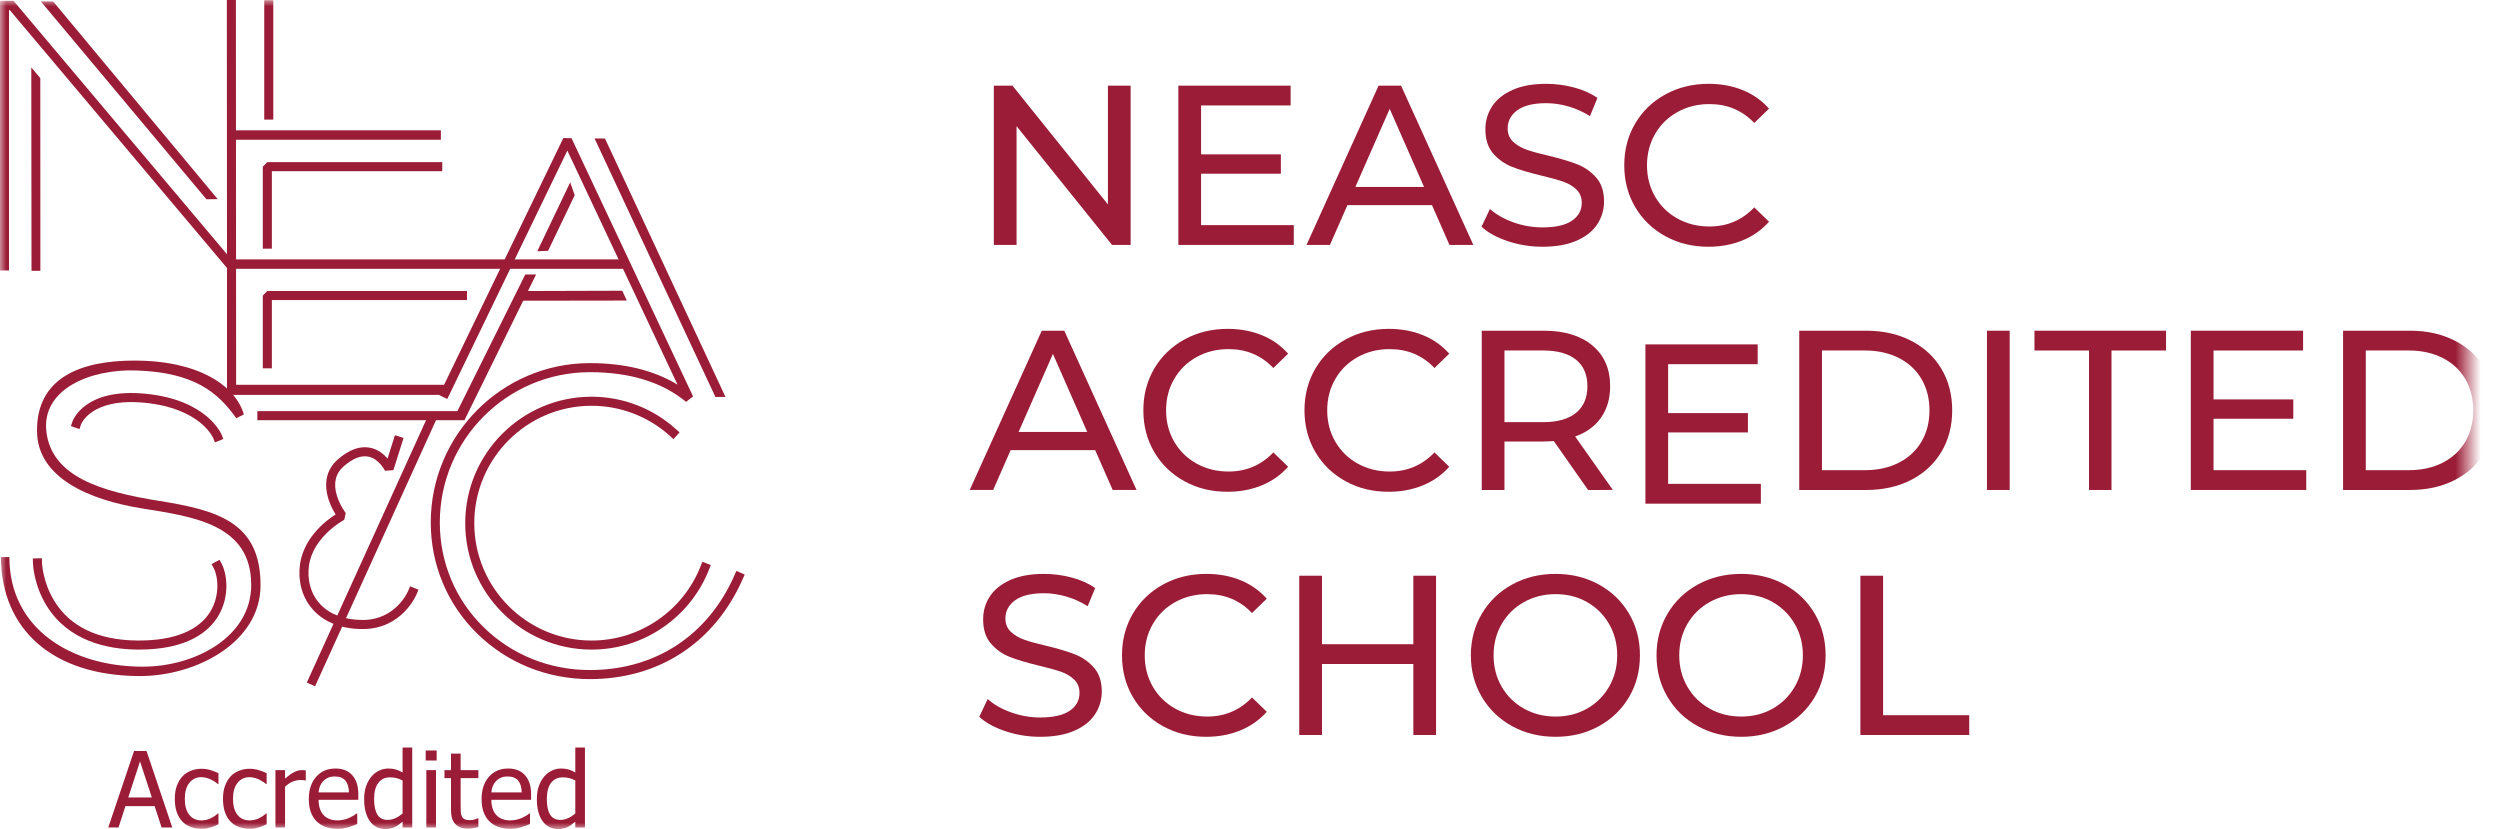<svg width="196" height="65" viewBox="0 0 196 65" fill="none" xmlns="http://www.w3.org/2000/svg">
<g clip-path="url(#clip0_256_1497)">
<path d="M10.978 59.691L11.903 62.519H10.057L10.978 59.691ZM10.508 58.88L8.488 64.875H9.292L9.835 63.2H12.124L12.668 64.875H13.507L11.489 58.88H10.508Z" fill="#9B1C36"/>
<mask id="mask0_256_1497" style="mask-type:luminance" maskUnits="userSpaceOnUse" x="0" y="0" width="194" height="65">
<path d="M193.498 0H0V65H193.498V0Z" fill="white"/>
</mask>
<g mask="url(#mask0_256_1497)">
<path d="M15.8 64.975C15.492 64.975 15.209 64.928 14.952 64.833C14.694 64.737 14.474 64.594 14.289 64.4C14.103 64.207 13.96 63.964 13.857 63.669C13.756 63.376 13.705 63.03 13.705 62.632C13.705 62.237 13.757 61.897 13.864 61.609C13.969 61.323 14.111 61.08 14.289 60.884C14.466 60.689 14.685 60.537 14.949 60.431C15.213 60.325 15.497 60.272 15.8 60.272C16.048 60.272 16.285 60.308 16.515 60.378C16.744 60.448 16.948 60.528 17.128 60.619V61.468H17.084C17.03 61.422 16.961 61.371 16.877 61.312C16.791 61.253 16.69 61.192 16.569 61.13C16.464 61.076 16.341 61.029 16.199 60.99C16.057 60.949 15.92 60.929 15.789 60.929C15.397 60.929 15.083 61.078 14.846 61.374C14.608 61.671 14.489 62.091 14.489 62.632C14.489 63.164 14.604 63.577 14.834 63.874C15.062 64.17 15.382 64.319 15.789 64.319C16.036 64.319 16.27 64.269 16.492 64.166C16.715 64.064 16.912 63.932 17.084 63.772H17.128V64.621C17.053 64.657 16.959 64.699 16.846 64.748C16.733 64.798 16.632 64.835 16.54 64.86C16.412 64.896 16.297 64.925 16.195 64.946C16.092 64.966 15.961 64.975 15.8 64.975Z" fill="#9B1C36"/>
</g>
<mask id="mask1_256_1497" style="mask-type:luminance" maskUnits="userSpaceOnUse" x="0" y="0" width="194" height="65">
<path d="M193.498 0H0V65H193.498V0Z" fill="white"/>
</mask>
<g mask="url(#mask1_256_1497)">
<path d="M19.578 64.975C19.269 64.975 18.987 64.928 18.73 64.833C18.472 64.737 18.251 64.594 18.066 64.4C17.881 64.207 17.737 63.964 17.635 63.669C17.534 63.376 17.482 63.03 17.482 62.632C17.482 62.237 17.535 61.897 17.641 61.609C17.748 61.323 17.888 61.08 18.066 60.884C18.243 60.689 18.462 60.537 18.727 60.431C18.991 60.325 19.275 60.272 19.578 60.272C19.825 60.272 20.063 60.308 20.293 60.378C20.521 60.448 20.726 60.528 20.905 60.619V61.468H20.862C20.808 61.422 20.738 61.371 20.654 61.312C20.57 61.253 20.467 61.192 20.347 61.13C20.241 61.076 20.118 61.029 19.976 60.99C19.834 60.949 19.698 60.929 19.566 60.929C19.175 60.929 18.86 61.078 18.623 61.374C18.386 61.671 18.267 62.091 18.267 62.632C18.267 63.164 18.381 63.577 18.611 63.874C18.84 64.17 19.159 64.319 19.566 64.319C19.813 64.319 20.047 64.269 20.27 64.166C20.492 64.064 20.69 63.932 20.862 63.772H20.905V64.621C20.83 64.657 20.737 64.699 20.624 64.748C20.511 64.798 20.41 64.835 20.318 64.86C20.189 64.896 20.075 64.925 19.972 64.946C19.871 64.966 19.738 64.975 19.578 64.975Z" fill="#9B1C36"/>
</g>
<mask id="mask2_256_1497" style="mask-type:luminance" maskUnits="userSpaceOnUse" x="0" y="0" width="194" height="65">
<path d="M193.498 0H0V65H193.498V0Z" fill="white"/>
</mask>
<g mask="url(#mask2_256_1497)">
<path d="M23.974 61.19H23.934C23.877 61.174 23.818 61.163 23.755 61.161C23.692 61.156 23.617 61.154 23.528 61.154C23.324 61.154 23.122 61.199 22.921 61.286C22.719 61.375 22.529 61.507 22.349 61.682V64.874H21.594V60.377H22.349V61.045C22.625 60.802 22.865 60.628 23.072 60.528C23.277 60.427 23.475 60.377 23.668 60.377C23.746 60.377 23.805 60.379 23.844 60.382C23.882 60.388 23.926 60.394 23.974 60.401V61.19Z" fill="#9B1C36"/>
</g>
<mask id="mask3_256_1497" style="mask-type:luminance" maskUnits="userSpaceOnUse" x="0" y="0" width="194" height="65">
<path d="M193.498 0H0V65H193.498V0Z" fill="white"/>
</mask>
<g mask="url(#mask3_256_1497)">
<path d="M26.472 64.979C25.756 64.979 25.199 64.777 24.803 64.373C24.408 63.969 24.211 63.395 24.211 62.651C24.211 61.919 24.403 61.336 24.786 60.902C25.17 60.468 25.671 60.252 26.291 60.252C26.569 60.252 26.816 60.291 27.03 60.373C27.244 60.453 27.432 60.58 27.594 60.751C27.754 60.923 27.878 61.133 27.963 61.381C28.05 61.629 28.092 61.934 28.092 62.293V62.704H24.979C24.979 63.227 25.111 63.628 25.373 63.905C25.636 64.181 25.999 64.319 26.462 64.319C26.629 64.319 26.792 64.299 26.951 64.263C27.112 64.225 27.255 64.177 27.384 64.118C27.52 64.056 27.636 63.995 27.731 63.939C27.824 63.88 27.901 63.827 27.963 63.776H28.008V64.601C27.92 64.636 27.809 64.68 27.678 64.731C27.546 64.783 27.428 64.825 27.323 64.855C27.176 64.894 27.043 64.926 26.924 64.947C26.804 64.969 26.653 64.979 26.472 64.979ZM27.356 62.124C27.351 61.921 27.326 61.743 27.284 61.596C27.241 61.449 27.179 61.324 27.099 61.221C27.011 61.109 26.896 61.024 26.758 60.964C26.62 60.906 26.449 60.877 26.246 60.877C26.045 60.877 25.874 60.906 25.733 60.966C25.591 61.027 25.464 61.115 25.348 61.231C25.237 61.349 25.15 61.479 25.091 61.623C25.033 61.767 24.995 61.934 24.979 62.124H27.356Z" fill="#9B1C36"/>
</g>
<mask id="mask4_256_1497" style="mask-type:luminance" maskUnits="userSpaceOnUse" x="0" y="0" width="194" height="65">
<path d="M193.498 0H0V65H193.498V0Z" fill="white"/>
</mask>
<g mask="url(#mask4_256_1497)">
<path d="M32.319 64.876H31.562V64.417C31.443 64.515 31.342 64.598 31.255 64.663C31.17 64.727 31.069 64.786 30.953 64.839C30.847 64.89 30.735 64.93 30.619 64.957C30.505 64.986 30.371 65.001 30.218 65.001C29.974 65.001 29.747 64.948 29.54 64.847C29.332 64.745 29.156 64.596 29.01 64.399C28.864 64.201 28.75 63.956 28.67 63.666C28.588 63.373 28.549 63.039 28.549 62.661C28.549 62.266 28.599 61.924 28.701 61.636C28.804 61.347 28.944 61.095 29.123 60.881C29.287 60.685 29.485 60.531 29.717 60.419C29.949 60.307 30.192 60.252 30.447 60.252C30.672 60.252 30.868 60.277 31.035 60.327C31.2 60.377 31.376 60.453 31.562 60.559V58.609H32.319V64.876ZM31.562 63.78V61.187C31.374 61.095 31.206 61.032 31.056 60.996C30.907 60.962 30.747 60.945 30.571 60.945C30.183 60.945 29.878 61.091 29.659 61.382C29.438 61.674 29.329 62.093 29.329 62.645C29.329 63.173 29.413 63.577 29.583 63.859C29.751 64.139 30.023 64.28 30.395 64.28C30.593 64.28 30.793 64.235 30.994 64.144C31.195 64.055 31.384 63.932 31.562 63.78Z" fill="#9B1C36"/>
</g>
<mask id="mask5_256_1497" style="mask-type:luminance" maskUnits="userSpaceOnUse" x="0" y="0" width="194" height="65">
<path d="M193.498 0H0V65H193.498V0Z" fill="white"/>
</mask>
<g mask="url(#mask5_256_1497)">
<path d="M34.234 59.623H33.375V58.838H34.234V59.623ZM34.182 64.874H33.425V60.377H34.182V64.874Z" fill="#9B1C36"/>
</g>
<mask id="mask6_256_1497" style="mask-type:luminance" maskUnits="userSpaceOnUse" x="0" y="0" width="194" height="65">
<path d="M193.498 0H0V65H193.498V0Z" fill="white"/>
</mask>
<g mask="url(#mask6_256_1497)">
<path d="M36.668 64.964C36.255 64.964 35.934 64.847 35.702 64.612C35.472 64.377 35.357 64.005 35.357 63.499V61.006H34.846V60.377H35.357V59.084H36.114V60.377H37.505V61.006H36.114V63.144C36.114 63.372 36.116 63.549 36.126 63.671C36.132 63.796 36.164 63.91 36.217 64.018C36.264 64.112 36.337 64.181 36.438 64.23C36.541 64.276 36.678 64.3 36.853 64.3C36.977 64.3 37.095 64.281 37.211 64.246C37.326 64.209 37.409 64.178 37.46 64.153H37.505V64.835C37.363 64.876 37.219 64.906 37.071 64.93C36.927 64.952 36.791 64.964 36.668 64.964Z" fill="#9B1C36"/>
</g>
<mask id="mask7_256_1497" style="mask-type:luminance" maskUnits="userSpaceOnUse" x="0" y="0" width="194" height="65">
<path d="M193.498 0H0V65H193.498V0Z" fill="white"/>
</mask>
<g mask="url(#mask7_256_1497)">
<path d="M40.016 64.979C39.3 64.979 38.744 64.777 38.349 64.373C37.953 63.969 37.756 63.395 37.756 62.651C37.756 61.919 37.947 61.336 38.33 60.902C38.714 60.468 39.216 60.252 39.835 60.252C40.113 60.252 40.36 60.291 40.575 60.373C40.79 60.453 40.978 60.58 41.138 60.751C41.298 60.923 41.422 61.133 41.508 61.381C41.594 61.629 41.637 61.934 41.637 62.293V62.704H38.523C38.523 63.227 38.655 63.628 38.917 63.905C39.18 64.181 39.543 64.319 40.008 64.319C40.173 64.319 40.336 64.299 40.497 64.263C40.656 64.225 40.8 64.177 40.929 64.118C41.066 64.056 41.181 63.995 41.275 63.939C41.369 63.88 41.447 63.827 41.508 63.776H41.553V64.601C41.464 64.636 41.353 64.68 41.222 64.731C41.091 64.783 40.974 64.825 40.868 64.855C40.72 64.894 40.588 64.926 40.468 64.947C40.348 64.969 40.197 64.979 40.016 64.979ZM40.9 62.124C40.895 61.921 40.871 61.743 40.829 61.596C40.785 61.449 40.723 61.324 40.642 61.221C40.555 61.109 40.442 61.024 40.303 60.964C40.166 60.906 39.994 60.877 39.79 60.877C39.59 60.877 39.418 60.906 39.278 60.966C39.137 61.027 39.009 61.115 38.894 61.231C38.781 61.349 38.696 61.479 38.636 61.623C38.577 61.767 38.539 61.934 38.523 62.124H40.9Z" fill="#9B1C36"/>
</g>
<mask id="mask8_256_1497" style="mask-type:luminance" maskUnits="userSpaceOnUse" x="0" y="0" width="194" height="65">
<path d="M193.498 0H0V65H193.498V0Z" fill="white"/>
</mask>
<g mask="url(#mask8_256_1497)">
<path d="M45.859 64.876H45.103V64.417C44.984 64.515 44.883 64.598 44.796 64.663C44.711 64.727 44.61 64.786 44.495 64.839C44.388 64.89 44.276 64.93 44.162 64.957C44.046 64.986 43.912 65.001 43.76 65.001C43.515 65.001 43.289 64.948 43.082 64.847C42.873 64.745 42.697 64.596 42.553 64.399C42.405 64.201 42.291 63.956 42.211 63.666C42.129 63.373 42.09 63.039 42.09 62.661C42.09 62.266 42.141 61.924 42.242 61.636C42.345 61.347 42.485 61.095 42.665 60.881C42.828 60.685 43.027 60.531 43.259 60.419C43.49 60.307 43.733 60.252 43.988 60.252C44.215 60.252 44.409 60.277 44.576 60.327C44.741 60.377 44.918 60.453 45.103 60.559V58.609H45.859V64.876ZM45.103 63.78V61.187C44.915 61.095 44.747 61.032 44.599 60.996C44.45 60.962 44.288 60.945 44.114 60.945C43.725 60.945 43.42 61.091 43.2 61.382C42.98 61.674 42.871 62.093 42.871 62.645C42.871 63.173 42.955 63.577 43.124 63.859C43.292 64.139 43.565 64.28 43.936 64.28C44.135 64.28 44.334 64.235 44.536 64.144C44.736 64.055 44.925 63.932 45.103 63.78Z" fill="#9B1C36"/>
</g>
<mask id="mask9_256_1497" style="mask-type:luminance" maskUnits="userSpaceOnUse" x="-32" y="-3" width="66" height="194">
<path d="M33.596 190.899L33.478 -2.823L-31.447 -2.784L-31.329 190.938L33.596 190.899Z" fill="white"/>
</mask>
<g mask="url(#mask9_256_1497)">
<path d="M18.513 30.715L18.494 0L17.784 0L17.803 30.716L18.513 30.715Z" fill="#9B1C36"/>
</g>
<mask id="mask10_256_1497" style="mask-type:luminance" maskUnits="userSpaceOnUse" x="0" y="0" width="194" height="65">
<path d="M193.498 0H0V65H193.498V0Z" fill="white"/>
</mask>
<g mask="url(#mask10_256_1497)">
<path d="M28.435 49.317C26.834 49.317 25.514 48.823 24.617 47.886C23.82 47.054 23.426 45.948 23.479 44.686C23.578 42.318 25.506 40.844 26.313 40.329C25.627 39.252 24.988 37.33 26.476 36.027C27.364 35.248 28.224 34.938 29.031 35.105C29.639 35.231 30.088 35.607 30.385 35.951L30.962 34.121L31.639 34.334L30.842 36.862L30.183 36.907C30.179 36.899 29.724 35.972 28.883 35.8C28.306 35.683 27.654 35.939 26.944 36.562C26.295 37.13 26.118 37.905 26.415 38.866C26.653 39.631 27.1 40.217 27.105 40.223L26.988 40.755C26.982 40.758 26.294 41.122 25.606 41.802C24.709 42.688 24.232 43.669 24.188 44.715C24.144 45.779 24.469 46.705 25.129 47.394C25.889 48.188 27.032 48.606 28.435 48.606C31.028 48.606 31.977 46.386 32.017 46.292L32.152 45.965L32.807 46.233L32.673 46.562C32.627 46.674 31.514 49.317 28.435 49.317ZM21.427 9.379H20.717V0.017H21.427V9.379Z" fill="#9B1C36"/>
</g>
<mask id="mask11_256_1497" style="mask-type:luminance" maskUnits="userSpaceOnUse" x="0" y="0" width="194" height="65">
<path d="M193.498 0H0V65H193.498V0Z" fill="white"/>
</mask>
<g mask="url(#mask11_256_1497)">
<path d="M36.389 32.942H20.176V32.231H36.389V32.942ZM21.314 28.879H20.604V23.168L20.959 22.813H36.611V23.524H21.314V28.879ZM21.314 19.494H20.604V13.066L20.959 12.711H34.675V13.421H21.314V19.494Z" fill="#9B1C36"/>
</g>
<mask id="mask12_256_1497" style="mask-type:luminance" maskUnits="userSpaceOnUse" x="0" y="0" width="194" height="65">
<path d="M193.498 0H0V65H193.498V0Z" fill="white"/>
</mask>
<g mask="url(#mask12_256_1497)">
<path d="M24.7 53.806L24.054 53.512L33.578 32.557L34.224 32.851L24.7 53.806ZM10.906 50.928C10.841 50.928 10.777 50.927 10.711 50.926C8.446 50.898 5.385 50.281 3.663 47.502C2.633 45.84 2.584 44.206 2.582 44.138L2.574 43.783L3.284 43.766L3.292 44.121C3.293 44.136 3.343 45.654 4.282 47.153C5.532 49.148 7.697 50.178 10.72 50.216C10.782 50.216 10.844 50.217 10.905 50.217C13.66 50.217 15.59 49.433 16.492 47.945C17.256 46.686 17.104 45.194 16.752 44.537L16.585 44.223L17.211 43.888L17.378 44.201C17.779 44.952 18.059 46.732 17.099 48.313C16.372 49.512 14.707 50.927 10.906 50.928ZM16.854 34.684L16.72 34.355C16.68 34.261 15.68 32.012 11.377 31.58C7.107 31.153 6.351 33.276 6.344 33.298L6.232 33.635L5.559 33.41L5.671 33.073C5.707 32.963 6.62 30.389 11.448 30.873C16.206 31.351 17.331 33.975 17.377 34.086L17.511 34.415L16.854 34.684Z" fill="#9B1C36"/>
</g>
<mask id="mask13_256_1497" style="mask-type:luminance" maskUnits="userSpaceOnUse" x="0" y="0" width="194" height="65">
<path d="M193.498 0H0V65H193.498V0Z" fill="white"/>
</mask>
<g mask="url(#mask13_256_1497)">
<path d="M46.376 50.928C40.915 50.928 36.473 46.482 36.473 41.017C36.473 35.55 40.915 31.102 46.376 31.102C48.836 31.102 51.194 32.012 53.015 33.664L53.278 33.902L52.801 34.429L52.538 34.19C50.848 32.658 48.66 31.813 46.376 31.813C41.306 31.813 37.183 35.942 37.183 41.017C37.183 46.09 41.306 50.218 46.376 50.218C48.26 50.218 50.071 49.651 51.612 48.578C53.12 47.529 54.269 46.074 54.936 44.37L55.066 44.039L55.726 44.299L55.597 44.629C54.878 46.465 53.641 48.032 52.018 49.161C50.356 50.317 48.406 50.928 46.376 50.928Z" fill="#9B1C36"/>
</g>
<mask id="mask14_256_1497" style="mask-type:luminance" maskUnits="userSpaceOnUse" x="0" y="0" width="194" height="65">
<path d="M193.498 0H0V65H193.498V0Z" fill="white"/>
</mask>
<g mask="url(#mask14_256_1497)">
<path d="M17.96 21.204L0.775 0.801H0.706V21.204H0V0.061H1.058L18.242 20.463" fill="#9B1C36"/>
</g>
<mask id="mask15_256_1497" style="mask-type:luminance" maskUnits="userSpaceOnUse" x="0" y="0" width="194" height="65">
<path d="M193.498 0H0V65H193.498V0Z" fill="white"/>
</mask>
<g mask="url(#mask15_256_1497)">
<path d="M18.4 30.167H35.212V30.959H17.803V10.218H34.565V10.957H18.4V20.337H49.072V21.075H18.4V30.167Z" fill="#9B1C36"/>
</g>
<mask id="mask16_256_1497" style="mask-type:luminance" maskUnits="userSpaceOnUse" x="0" y="0" width="194" height="65">
<path d="M193.498 0H0V65H193.498V0Z" fill="white"/>
</mask>
<g mask="url(#mask16_256_1497)">
<path d="M18.524 32.788C17.067 30.732 15.197 29.197 10.685 29.044C6.986 28.919 3.251 30.566 3.636 33.84C4.052 37.385 7.945 38.544 12.46 39.267C17.091 40.008 20.427 40.958 20.427 45.89C20.427 50.359 15.375 53.028 10.905 53.004C4.143 52.967 0.107 49.376 0.07 43.673H0.736C0.736 49.333 5.629 52.267 11.197 52.267C15.299 52.267 19.695 49.927 19.695 45.858C19.695 41.091 15.14 40.505 11.127 39.859C6.968 39.19 2.953 37.458 2.903 33.84C2.844 29.603 6.324 28.27 10.536 28.27C15.664 28.27 18.485 30.293 19.117 32.49L18.524 32.788Z" fill="#9B1C36"/>
</g>
<mask id="mask17_256_1497" style="mask-type:luminance" maskUnits="userSpaceOnUse" x="0" y="0" width="194" height="65">
<path d="M193.498 0H0V65H193.498V0Z" fill="white"/>
</mask>
<g mask="url(#mask17_256_1497)">
<path d="M46.248 53.242C42.904 53.242 39.772 51.981 37.429 49.691C35.071 47.386 33.772 44.286 33.772 40.961C33.772 34.073 39.368 28.469 46.248 28.469C48.971 28.469 51.275 29.036 53.118 30.157L44.48 11.806L35.066 31.28L34.428 30.97L44.164 10.826L44.805 10.829L54.337 31.079L53.789 31.505C51.924 29.962 49.387 29.179 46.248 29.179C39.76 29.179 34.481 34.465 34.481 40.961C34.481 44.093 35.704 47.013 37.925 49.183C40.134 51.342 43.09 52.531 46.248 52.531C51.379 52.531 55.514 49.816 57.592 45.083L57.735 44.757L58.384 45.043L58.242 45.368C56.045 50.372 51.674 53.242 46.248 53.242Z" fill="#9B1C36"/>
</g>
<mask id="mask18_256_1497" style="mask-type:luminance" maskUnits="userSpaceOnUse" x="0" y="0" width="194" height="65">
<path d="M193.498 0H0V65H193.498V0Z" fill="white"/>
</mask>
<g mask="url(#mask18_256_1497)">
<path d="M3.165 21.229H2.47L2.453 5.284L3.16 6.126L3.165 21.229Z" fill="#9B1C36"/>
</g>
<mask id="mask19_256_1497" style="mask-type:luminance" maskUnits="userSpaceOnUse" x="0" y="0" width="194" height="65">
<path d="M193.498 0H0V65H193.498V0Z" fill="white"/>
</mask>
<g mask="url(#mask19_256_1497)">
<path d="M17.068 15.612L16.185 15.623L3.201 0.111L4.165 0.113L17.068 15.612Z" fill="#9B1C36"/>
</g>
<mask id="mask20_256_1497" style="mask-type:luminance" maskUnits="userSpaceOnUse" x="0" y="0" width="194" height="65">
<path d="M193.498 0H0V65H193.498V0Z" fill="white"/>
</mask>
<g mask="url(#mask20_256_1497)">
<path d="M42.969 19.665L42.123 19.697L44.703 14.298L45.057 15.304L42.969 19.665Z" fill="#9B1C36"/>
</g>
<mask id="mask21_256_1497" style="mask-type:luminance" maskUnits="userSpaceOnUse" x="0" y="0" width="194" height="65">
<path d="M193.498 0H0V65H193.498V0Z" fill="white"/>
</mask>
<g mask="url(#mask21_256_1497)">
<path d="M36.408 32.955L35.842 32.267L41.181 21.52H42.029L36.408 32.955Z" fill="#9B1C36"/>
</g>
<mask id="mask22_256_1497" style="mask-type:luminance" maskUnits="userSpaceOnUse" x="0" y="0" width="194" height="65">
<path d="M193.498 0H0V65H193.498V0Z" fill="white"/>
</mask>
<g mask="url(#mask22_256_1497)">
<path d="M48.786 22.793L49.142 23.563L40.389 23.576L40.591 22.818L48.786 22.793Z" fill="#9B1C36"/>
</g>
<mask id="mask23_256_1497" style="mask-type:luminance" maskUnits="userSpaceOnUse" x="0" y="0" width="194" height="65">
<path d="M193.498 0H0V65H193.498V0Z" fill="white"/>
</mask>
<g mask="url(#mask23_256_1497)">
<path d="M56.878 31.119L56.089 31.123L46.613 10.852L47.431 10.861L56.878 31.119Z" fill="#9B1C36"/>
</g>
<mask id="mask24_256_1497" style="mask-type:luminance" maskUnits="userSpaceOnUse" x="0" y="0" width="194" height="65">
<path d="M193.498 0H0V65H193.498V0Z" fill="white"/>
</mask>
<g mask="url(#mask24_256_1497)">
<path d="M88.642 6.715V19.201H87.181L79.698 9.89V19.201H77.916V6.715H79.377L86.861 16.026V6.715H88.642Z" fill="#9B1C36"/>
<path d="M101.434 17.65V19.202H92.383V6.715H101.185V8.267H94.165V12.102H100.419V13.618H94.165V17.65H101.434Z" fill="#9B1C36"/>
<path d="M112.267 16.081H105.639L104.267 19.202H102.432L108.08 6.716H109.844L115.51 19.202H113.639L112.267 16.081ZM111.643 14.653L108.953 8.535L106.262 14.653H111.643Z" fill="#9B1C36"/>
<path d="M118.211 18.907C117.337 18.616 116.652 18.238 116.153 17.774L116.812 16.383C117.287 16.811 117.896 17.159 118.638 17.427C119.38 17.694 120.144 17.828 120.928 17.828C121.961 17.828 122.733 17.652 123.244 17.301C123.755 16.951 124.01 16.484 124.01 15.901C124.01 15.473 123.87 15.125 123.591 14.858C123.312 14.59 122.968 14.385 122.558 14.242C122.148 14.099 121.569 13.939 120.821 13.761C119.882 13.535 119.125 13.309 118.549 13.083C117.973 12.857 117.48 12.509 117.07 12.04C116.66 11.57 116.455 10.937 116.455 10.14C116.455 9.474 116.63 8.873 116.981 8.338C117.331 7.803 117.863 7.375 118.576 7.054C119.288 6.733 120.173 6.572 121.23 6.572C121.967 6.572 122.692 6.668 123.404 6.858C124.117 7.048 124.729 7.321 125.24 7.678L124.652 9.105C124.129 8.773 123.571 8.52 122.977 8.347C122.383 8.175 121.801 8.089 121.23 8.089C120.221 8.089 119.464 8.273 118.959 8.642C118.454 9.01 118.201 9.486 118.201 10.069C118.201 10.497 118.344 10.845 118.629 11.112C118.914 11.38 119.267 11.588 119.689 11.737C120.111 11.885 120.684 12.043 121.408 12.209C122.346 12.435 123.101 12.662 123.671 12.887C124.241 13.113 124.732 13.458 125.142 13.922C125.551 14.385 125.756 15.01 125.756 15.794C125.756 16.449 125.578 17.046 125.222 17.587C124.865 18.129 124.325 18.557 123.6 18.872C122.876 19.187 121.985 19.345 120.928 19.345C119.989 19.344 119.084 19.198 118.211 18.907Z" fill="#9B1C36"/>
<path d="M130.558 18.515C129.554 17.962 128.768 17.201 128.197 16.232C127.627 15.263 127.342 14.171 127.342 12.959C127.342 11.745 127.627 10.655 128.197 9.685C128.768 8.716 129.557 7.955 130.567 7.402C131.576 6.849 132.705 6.572 133.952 6.572C134.926 6.572 135.817 6.736 136.625 7.063C137.433 7.39 138.121 7.874 138.692 8.517L137.534 9.641C136.595 8.654 135.425 8.16 134.024 8.16C133.097 8.16 132.259 8.368 131.511 8.784C130.763 9.201 130.178 9.775 129.756 10.506C129.335 11.237 129.124 12.055 129.124 12.959C129.124 13.863 129.335 14.68 129.756 15.411C130.178 16.143 130.763 16.717 131.511 17.133C132.259 17.549 133.097 17.757 134.024 17.757C135.413 17.757 136.583 17.258 137.534 16.259L138.692 17.383C138.121 18.025 137.43 18.513 136.616 18.845C135.803 19.179 134.908 19.345 133.935 19.345C132.687 19.344 131.562 19.068 130.558 18.515Z" fill="#9B1C36"/>
</g>
<mask id="mask25_256_1497" style="mask-type:luminance" maskUnits="userSpaceOnUse" x="0" y="0" width="194" height="65">
<path d="M193.498 0H0V65H193.498V0Z" fill="white"/>
</mask>
<g mask="url(#mask25_256_1497)">
<path d="M85.863 35.292H79.234L77.863 38.413H76.027L81.675 25.927H83.439L89.105 38.413H87.234L85.863 35.292ZM85.239 33.864L82.549 27.746L79.858 33.864H85.239Z" fill="#9B1C36"/>
<path d="M92.855 37.726C91.851 37.173 91.064 36.412 90.494 35.443C89.924 34.474 89.639 33.382 89.639 32.169C89.639 30.956 89.924 29.866 90.494 28.896C91.064 27.927 91.854 27.166 92.864 26.613C93.873 26.06 95.002 25.783 96.249 25.783C97.223 25.783 98.114 25.947 98.922 26.274C99.729 26.601 100.418 27.085 100.988 27.728L99.83 28.852C98.892 27.864 97.722 27.371 96.32 27.371C95.394 27.371 94.556 27.579 93.808 27.995C93.06 28.412 92.475 28.985 92.053 29.717C91.631 30.448 91.421 31.266 91.421 32.17C91.421 33.074 91.631 33.891 92.053 34.622C92.475 35.354 93.06 35.928 93.808 36.344C94.556 36.76 95.394 36.968 96.32 36.968C97.71 36.968 98.88 36.468 99.83 35.47L100.988 36.593C100.418 37.236 99.726 37.723 98.913 38.056C98.099 38.389 97.205 38.555 96.231 38.555C94.984 38.555 93.858 38.279 92.855 37.726Z" fill="#9B1C36"/>
<path d="M105.488 37.726C104.484 37.173 103.697 36.412 103.127 35.443C102.557 34.474 102.271 33.382 102.271 32.169C102.271 30.956 102.557 29.866 103.127 28.896C103.697 27.927 104.487 27.166 105.496 26.613C106.506 26.06 107.634 25.783 108.882 25.783C109.856 25.783 110.747 25.947 111.554 26.274C112.362 26.601 113.051 27.085 113.621 27.728L112.463 28.852C111.525 27.864 110.355 27.371 108.953 27.371C108.027 27.371 107.189 27.579 106.441 27.995C105.693 28.412 105.108 28.985 104.686 29.717C104.264 30.448 104.053 31.266 104.053 32.17C104.053 33.074 104.264 33.891 104.686 34.622C105.108 35.354 105.693 35.928 106.441 36.344C107.189 36.76 108.027 36.968 108.953 36.968C110.343 36.968 111.512 36.468 112.463 35.47L113.621 36.593C113.051 37.236 112.359 37.723 111.546 38.056C110.732 38.389 109.838 38.555 108.864 38.555C107.617 38.555 106.491 38.279 105.488 37.726Z" fill="#9B1C36"/>
<path d="M124.506 38.414L121.816 34.578C121.483 34.602 121.222 34.614 121.032 34.614H117.95V38.414H116.168V25.927H121.032C122.647 25.927 123.919 26.313 124.845 27.086C125.771 27.859 126.235 28.923 126.235 30.279C126.235 31.242 125.997 32.063 125.522 32.741C125.047 33.419 124.37 33.912 123.491 34.221L126.449 38.413L124.506 38.414ZM123.562 32.366C124.156 31.879 124.453 31.183 124.453 30.279C124.453 29.375 124.156 28.683 123.562 28.201C122.968 27.719 122.107 27.478 120.979 27.478H117.95V33.097H120.979C122.107 33.098 122.968 32.854 123.562 32.366Z" fill="#9B1C36"/>
<path d="M138.051 37.935V39.487H129V27H137.802V28.552H130.782V32.387H137.036V33.903H130.782V37.935H138.051Z" fill="#9B1C36"/>
<path d="M141.061 25.927H146.317C147.635 25.927 148.805 26.189 149.827 26.712C150.848 27.235 151.641 27.969 152.206 28.915C152.77 29.86 153.052 30.945 153.052 32.17C153.052 33.395 152.77 34.48 152.206 35.426C151.641 36.371 150.848 37.105 149.827 37.629C148.805 38.152 147.635 38.414 146.317 38.414H141.061V25.927ZM146.21 36.862C147.219 36.862 148.107 36.665 148.873 36.273C149.64 35.88 150.231 35.331 150.646 34.623C151.062 33.915 151.27 33.097 151.27 32.17C151.27 31.243 151.062 30.425 150.646 29.717C150.231 29.01 149.64 28.46 148.873 28.067C148.107 27.675 147.219 27.479 146.21 27.479H142.842V36.862H146.21Z" fill="#9B1C36"/>
<path d="M155.777 25.927H157.559V38.413H155.777V25.927Z" fill="#9B1C36"/>
<path d="M163.778 27.479H159.502V25.927H169.818V27.479H165.542V38.414H163.778V27.479H163.778Z" fill="#9B1C36"/>
<path d="M180.811 36.862V38.414H171.76V25.927H180.562V27.479H173.541V31.314H179.795V32.83H173.541V36.862H180.811Z" fill="#9B1C36"/>
<path d="M183.697 25.927H188.953C190.272 25.927 191.442 26.189 192.463 26.712C193.485 27.235 194.278 27.969 194.842 28.915C195.406 29.86 195.689 30.945 195.689 32.17C195.689 33.395 195.406 34.48 194.842 35.426C194.278 36.371 193.485 37.105 192.463 37.629C191.442 38.152 190.272 38.414 188.953 38.414H183.697V25.927ZM188.847 36.862C189.856 36.862 190.744 36.665 191.51 36.273C192.276 35.88 192.867 35.331 193.283 34.623C193.698 33.915 193.906 33.097 193.906 32.17C193.906 31.243 193.698 30.425 193.283 29.717C192.867 29.01 192.276 28.46 191.51 28.067C190.744 27.675 189.856 27.479 188.847 27.479H185.479V36.862H188.847Z" fill="#9B1C36"/>
</g>
<path d="M78.834 57.329C77.96 57.037 77.275 56.659 76.775 56.196L77.435 54.805C77.909 55.233 78.518 55.581 79.261 55.848C80.003 56.116 80.766 56.25 81.55 56.25C82.584 56.25 83.356 56.074 83.867 55.723C84.377 55.372 84.633 54.906 84.633 54.323C84.633 53.895 84.493 53.547 84.214 53.28C83.935 53.012 83.59 52.807 83.181 52.664C82.771 52.521 82.192 52.361 81.443 52.183C80.505 51.957 79.747 51.731 79.171 51.505C78.595 51.279 78.102 50.931 77.693 50.461C77.283 49.992 77.078 49.358 77.078 48.562C77.078 47.896 77.253 47.295 77.604 46.76C77.954 46.225 78.486 45.797 79.198 45.476C79.911 45.155 80.796 44.994 81.853 44.994C82.589 44.994 83.314 45.09 84.027 45.279C84.74 45.47 85.351 45.744 85.862 46.1L85.274 47.527C84.751 47.194 84.193 46.942 83.599 46.769C83.005 46.597 82.423 46.51 81.853 46.51C80.844 46.51 80.086 46.695 79.582 47.063C79.077 47.432 78.824 47.908 78.824 48.49C78.824 48.918 78.967 49.266 79.252 49.534C79.537 49.801 79.89 50.01 80.312 50.158C80.733 50.307 81.307 50.465 82.031 50.631C82.97 50.857 83.724 51.083 84.294 51.309C84.865 51.535 85.354 51.879 85.764 52.343C86.174 52.807 86.379 53.431 86.379 54.216C86.379 54.87 86.201 55.468 85.845 56.009C85.488 56.55 84.948 56.978 84.223 57.293C83.499 57.608 82.608 57.766 81.551 57.766C80.612 57.765 79.707 57.62 78.834 57.329Z" fill="#9B1C36"/>
<path d="M91.181 56.936C90.177 56.383 89.39 55.622 88.82 54.653C88.25 53.684 87.965 52.592 87.965 51.379C87.965 50.166 88.25 49.075 88.82 48.106C89.39 47.137 90.18 46.375 91.19 45.823C92.199 45.27 93.328 44.993 94.575 44.993C95.549 44.993 96.44 45.157 97.248 45.484C98.055 45.811 98.744 46.295 99.314 46.938L98.156 48.062C97.218 47.075 96.048 46.581 94.647 46.581C93.72 46.581 92.883 46.789 92.134 47.205C91.386 47.621 90.801 48.195 90.379 48.927C89.957 49.658 89.747 50.476 89.747 51.379C89.747 52.283 89.957 53.101 90.379 53.832C90.801 54.563 91.386 55.137 92.134 55.553C92.883 55.97 93.72 56.178 94.647 56.178C96.037 56.178 97.206 55.678 98.156 54.679L99.314 55.803C98.744 56.445 98.052 56.933 97.239 57.265C96.425 57.599 95.531 57.765 94.557 57.765C93.31 57.765 92.185 57.489 91.181 56.936Z" fill="#9B1C36"/>
<path d="M112.587 45.137V57.623H110.806V52.058H103.643V57.623H101.861V45.137H103.643V50.506H110.806V45.137H112.587Z" fill="#9B1C36"/>
<path d="M118.557 56.936C117.548 56.383 116.755 55.619 116.178 54.643C115.602 53.668 115.314 52.58 115.314 51.379C115.314 50.178 115.602 49.09 116.178 48.115C116.755 47.14 117.548 46.376 118.557 45.823C119.567 45.27 120.701 44.993 121.961 44.993C123.208 44.993 124.336 45.27 125.346 45.823C126.355 46.376 127.145 47.137 127.715 48.106C128.286 49.075 128.571 50.166 128.571 51.379C128.571 52.592 128.286 53.684 127.715 54.653C127.145 55.622 126.355 56.383 125.346 56.936C124.336 57.489 123.208 57.765 121.961 57.765C120.701 57.765 119.567 57.489 118.557 56.936ZM124.428 55.554C125.159 55.138 125.735 54.564 126.156 53.832C126.578 53.101 126.789 52.283 126.789 51.379C126.789 50.476 126.578 49.658 126.156 48.927C125.735 48.196 125.159 47.622 124.428 47.205C123.698 46.789 122.875 46.581 121.96 46.581C121.045 46.581 120.217 46.789 119.475 47.205C118.732 47.622 118.15 48.196 117.729 48.927C117.307 49.658 117.096 50.476 117.096 51.379C117.096 52.283 117.307 53.101 117.729 53.832C118.15 54.564 118.732 55.138 119.475 55.554C120.217 55.97 121.045 56.178 121.96 56.178C122.875 56.178 123.698 55.97 124.428 55.554Z" fill="#9B1C36"/>
<path d="M133.114 56.936C132.104 56.383 131.311 55.619 130.735 54.643C130.159 53.668 129.871 52.58 129.871 51.379C129.871 50.178 130.159 49.09 130.735 48.115C131.311 47.14 132.104 46.376 133.114 45.823C134.124 45.27 135.258 44.993 136.517 44.993C137.764 44.993 138.893 45.27 139.903 45.823C140.912 46.376 141.702 47.137 142.272 48.106C142.842 49.075 143.128 50.166 143.128 51.379C143.128 52.592 142.842 53.684 142.272 54.653C141.702 55.622 140.912 56.383 139.903 56.936C138.893 57.489 137.765 57.765 136.517 57.765C135.258 57.765 134.124 57.489 133.114 56.936ZM138.985 55.554C139.715 55.138 140.291 54.564 140.713 53.832C141.135 53.101 141.346 52.283 141.346 51.379C141.346 50.476 141.135 49.658 140.713 48.927C140.291 48.196 139.715 47.622 138.985 47.205C138.254 46.789 137.431 46.581 136.517 46.581C135.602 46.581 134.774 46.789 134.031 47.205C133.289 47.622 132.707 48.196 132.285 48.927C131.863 49.658 131.653 50.476 131.653 51.379C131.653 52.283 131.863 53.101 132.285 53.832C132.707 54.564 133.289 55.138 134.031 55.554C134.774 55.97 135.602 56.178 136.517 56.178C137.431 56.178 138.254 55.97 138.985 55.554Z" fill="#9B1C36"/>
<path d="M145.854 45.137H147.635V56.072H154.388V57.623H145.854V45.137Z" fill="#9B1C36"/>
</g>
<defs>
<clipPath id="clip0_256_1497">
<rect width="196" height="65" fill="white"/>
</clipPath>
</defs>
</svg>
